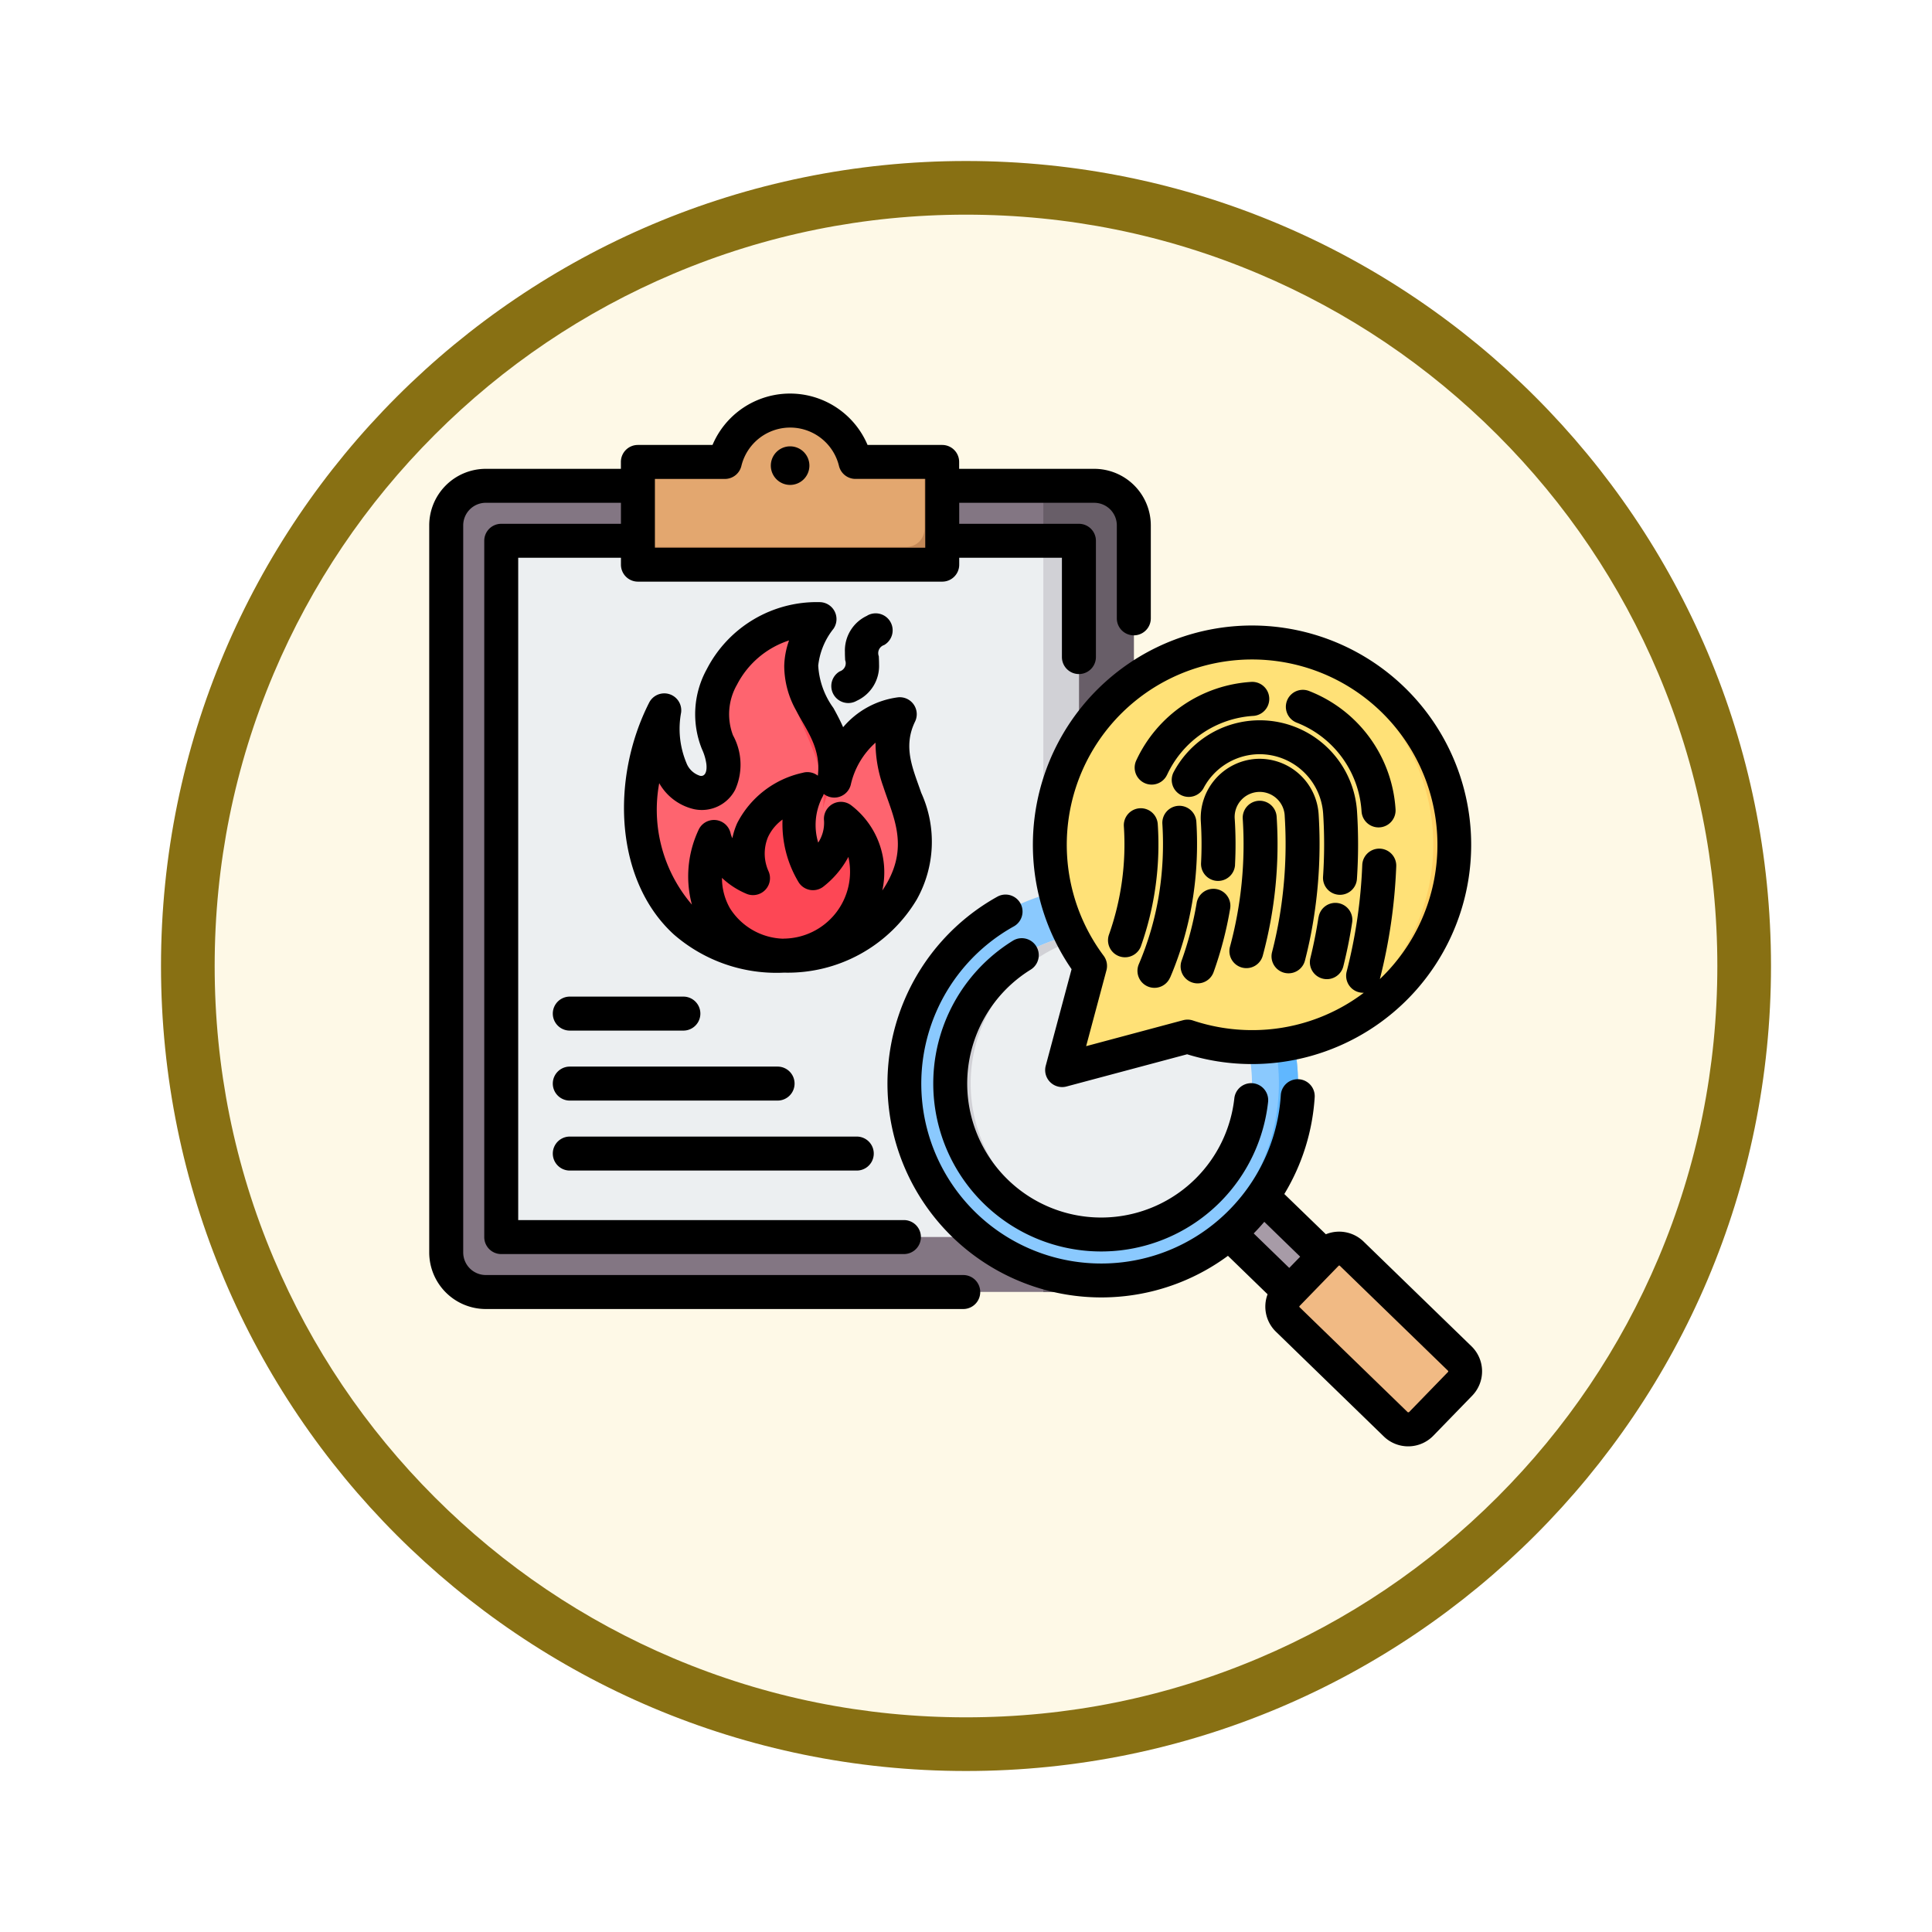<svg xmlns="http://www.w3.org/2000/svg" xmlns:xlink="http://www.w3.org/1999/xlink" width="108" height="108" viewBox="0 0 108 108">
  <defs>
    <filter id="Trazado_904820" x="0" y="0" width="108" height="108" filterUnits="userSpaceOnUse">
      <feOffset dy="3" input="SourceAlpha"/>
      <feGaussianBlur stdDeviation="3" result="blur"/>
      <feFlood flood-opacity="0.161"/>
      <feComposite operator="in" in2="blur"/>
      <feComposite in="SourceGraphic"/>
    </filter>
  </defs>
  <g id="Grupo_1209538" data-name="Grupo 1209538" transform="translate(-191 -7741.783)">
    <g id="Grupo_1209198" data-name="Grupo 1209198" transform="translate(-9 6979.783)">
      <g id="Grupo_1202705" data-name="Grupo 1202705" transform="translate(209 768)">
        <g id="Grupo_1173585" data-name="Grupo 1173585" transform="translate(0 0)">
          <g id="Grupo_1173428" data-name="Grupo 1173428">
            <g id="Grupo_1171958" data-name="Grupo 1171958">
              <g id="Grupo_1167341" data-name="Grupo 1167341">
                <g id="Grupo_1166792" data-name="Grupo 1166792">
                  <g transform="matrix(1, 0, 0, 1, -9, -6)" filter="url(#Trazado_904820)">
                    <g id="Trazado_904820-2" data-name="Trazado 904820" transform="translate(9 6)" fill="#fef9e7">
                      <path d="M 45 88.5 C 39.127 88.5 33.43 87.35 28.068 85.082 C 22.889 82.891 18.236 79.755 14.241 75.759 C 10.245 71.764 7.109 67.111 4.918 61.932 C 2.65 56.57 1.5 50.873 1.5 45 C 1.5 39.127 2.65 33.43 4.918 28.068 C 7.109 22.889 10.245 18.236 14.241 14.241 C 18.236 10.245 22.889 7.109 28.068 4.918 C 33.43 2.65 39.127 1.5 45 1.5 C 50.873 1.5 56.57 2.65 61.932 4.918 C 67.111 7.109 71.764 10.245 75.759 14.241 C 79.755 18.236 82.891 22.889 85.082 28.068 C 87.35 33.43 88.5 39.127 88.5 45 C 88.5 50.873 87.35 56.57 85.082 61.932 C 82.891 67.111 79.755 71.764 75.759 75.759 C 71.764 79.755 67.111 82.891 61.932 85.082 C 56.57 87.35 50.873 88.5 45 88.5 Z" stroke="none"/>
                      <path d="M 45 3 C 39.329 3 33.829 4.11 28.653 6.299 C 23.652 8.415 19.16 11.443 15.302 15.302 C 11.443 19.16 8.415 23.652 6.299 28.653 C 4.11 33.829 3 39.329 3 45 C 3 50.671 4.11 56.171 6.299 61.347 C 8.415 66.348 11.443 70.84 15.302 74.698 C 19.16 78.557 23.652 81.585 28.653 83.701 C 33.829 85.89 39.329 87 45 87 C 50.671 87 56.171 85.89 61.347 83.701 C 66.348 81.585 70.84 78.557 74.698 74.698 C 78.557 70.84 81.585 66.348 83.701 61.347 C 85.89 56.171 87 50.671 87 45 C 87 39.329 85.89 33.829 83.701 28.653 C 81.585 23.652 78.557 19.16 74.698 15.302 C 70.84 11.443 66.348 8.415 61.347 6.299 C 56.171 4.11 50.671 3 45 3 M 45 0 C 69.853 0 90 20.147 90 45 C 90 69.853 69.853 90 45 90 C 20.147 90 -7.62939453125e-06 69.853 -7.62939453125e-06 45 C -7.62939453125e-06 20.147 20.147 0 45 0 Z" stroke="none" fill="#887013"/>
                    </g>
                  </g>
                </g>
              </g>
            </g>
          </g>
        </g>
      </g>
    </g>
    <g id="analysis_13728280" transform="translate(207.994 7756.779)">
      <g id="Grupo_1209537" data-name="Grupo 1209537" transform="translate(7.953 7.954)">
        <g id="Grupo_1209533" data-name="Grupo 1209533" transform="translate(0 0)">
          <path id="Trazado_1048215" data-name="Trazado 1048215" d="M51.232,50.461a2.213,2.213,0,0,1,2.208,2.208V93.313a2.213,2.213,0,0,1-2.208,2.211H17.213A2.213,2.213,0,0,1,15,93.313V52.669a2.213,2.213,0,0,1,2.208-2.208Z" transform="translate(-15.005 -46.254)" fill="#837683" fill-rule="evenodd"/>
          <path id="Trazado_1048216" data-name="Trazado 1048216" d="M296.259,95.525h2.851a2.213,2.213,0,0,0,2.208-2.211V52.669a2.213,2.213,0,0,0-2.208-2.208h-2.851Z" transform="translate(-262.883 -46.254)" fill="#685e68" fill-rule="evenodd"/>
          <path id="Trazado_1048217" data-name="Trazado 1048217" d="M72.192,76.353h-30.3a1,1,0,0,0-1,1v36.928a.994.994,0,0,0,1,.992h30.3a1,1,0,0,0,1-.992V77.348A1,1,0,0,0,72.192,76.353Z" transform="translate(-37.824 -69.073)" fill="#eceff1" fill-rule="evenodd"/>
          <path id="Trazado_1048218" data-name="Trazado 1048218" d="M296.259,115.269h.992c.032,0,.064,0,.093,0a1,1,0,0,0,.9-.989V77.348a1,1,0,0,0-.9-.989.927.927,0,0,0-.093-.006h-.992Z" transform="translate(-262.883 -69.073)" fill="#d1d1d6" fill-rule="evenodd"/>
          <path id="Trazado_1048219" data-name="Trazado 1048219" d="M106.275,17.879h3.151a.973.973,0,0,0,.911-.6,3.756,3.756,0,0,1,6.9,0,.973.973,0,0,0,.911.6H121.3a1,1,0,0,1,1,1V22.63a1,1,0,0,1-1,.992H106.275a.993.993,0,0,1-.992-.992V18.874A1,1,0,0,1,106.275,17.879Z" transform="translate(-94.57 -15.007)" fill="#e3a76f" fill-rule="evenodd"/>
          <path id="Trazado_1048220" data-name="Trazado 1048220" d="M120.305,43.958H105.283a.993.993,0,0,0,.992.992H121.3a1,1,0,0,0,1-.992V40.2a1,1,0,0,0-1-1v3.756a1,1,0,0,1-.992,1Z" transform="translate(-94.57 -36.335)" fill="#c48958" fill-rule="evenodd"/>
        </g>
        <g id="Grupo_1209534" data-name="Grupo 1209534" transform="translate(25.604 26.617)">
          <path id="Trazado_1048221" data-name="Trazado 1048221" d="M379.129,378.714a11.008,11.008,0,0,1-1.867,2.057l5.078,4.978,1.933-1.993Z" transform="translate(-359.878 -362.17)" fill="#a79ba7" fill-rule="evenodd"/>
          <path id="Trazado_1048222" data-name="Trazado 1048222" d="M389.177,378.433a1.276,1.276,0,0,1-.554.741l5.044,5.013.618-.678Z" transform="translate(-369.89 -361.923)" fill="#837683" fill-rule="evenodd"/>
          <path id="Trazado_1048223" data-name="Trazado 1048223" d="M416.606,419.6l2.181-2.25a1,1,0,0,0-.02-1.415l-6.044-5.865a1,1,0,0,0-1.415.022l-2.182,2.248a1,1,0,0,0,.02,1.415l6.044,5.865a1,1,0,0,0,1.415-.02Z" transform="translate(-387.713 -389.559)" fill="#f1ba84" fill-rule="evenodd"/>
          <path id="Trazado_1048224" data-name="Trazado 1048224" d="M432.129,410.073l6.044,5.865a1,1,0,0,1,.02,1.415l-2.181,2.25a1.02,1.02,0,0,1-.27.2,1,1,0,0,0,1.165-.2l2.181-2.25a1,1,0,0,0-.02-1.415l-6.044-5.865a1.006,1.006,0,0,0-1.144-.176A1,1,0,0,1,432.129,410.073Z" transform="translate(-408.013 -389.561)" fill="#e3a76f" fill-rule="evenodd"/>
          <path id="Trazado_1048225" data-name="Trazado 1048225" d="M241.77,239.3a11.005,11.005,0,1,1-11.005,11.005A11,11,0,0,1,241.77,239.3Z" transform="translate(-230.765 -239.302)" fill="#8ac9fe" fill-rule="evenodd"/>
          <path id="Trazado_1048226" data-name="Trazado 1048226" d="M319.529,239.3a11.005,11.005,0,1,1,0,22.01c-.18,0-.357-.005-.535-.013a11.005,11.005,0,0,0,0-21.984C319.172,239.306,319.349,239.3,319.529,239.3Z" transform="translate(-308.524 -239.302)" fill="#60b7ff" fill-rule="evenodd"/>
          <path id="Trazado_1048227" data-name="Trazado 1048227" d="M260.885,260.99a8.431,8.431,0,1,1-8.431,8.431A8.432,8.432,0,0,1,260.885,260.99Z" transform="translate(-249.88 -258.416)" fill="#eceff1" fill-rule="evenodd"/>
          <path id="Trazado_1048228" data-name="Trazado 1048228" d="M260.885,260.99c.191,0,.381.006.57.018a8.431,8.431,0,0,0,0,16.824c-.189.013-.379.02-.57.02a8.431,8.431,0,0,1,0-16.863Z" transform="translate(-249.88 -258.416)" fill="#d1d1d6" fill-rule="evenodd"/>
        </g>
        <path id="Trazado_1048229" data-name="Trazado 1048229" d="M310.613,124.253A11.309,11.309,0,1,1,307,146.284l-6.017,1.611a.593.593,0,0,1-.727-.727l1.295-4.835a11.309,11.309,0,0,1,9.058-18.08Z" transform="translate(-265.567 -111.289)" fill="#ffe177" fill-rule="evenodd"/>
        <path id="Trazado_1048230" data-name="Trazado 1048230" d="M318.2,124.268q.295-.015.593-.015a11.309,11.309,0,0,1,0,22.618q-.3,0-.592-.015a11.309,11.309,0,0,0,0-22.587Zm-3.016,22.015-6.017,1.611a.593.593,0,0,1-.573-.154l-.008-.008,6.044-1.618Q314.9,146.206,315.183,146.284Z" transform="translate(-273.746 -111.289)" fill="#ffd064" fill-rule="evenodd"/>
        <g id="Grupo_1209536" data-name="Grupo 1209536" transform="translate(10.871 11.658)">
          <path id="Trazado_1048231" data-name="Trazado 1048231" d="M117.429,122.278a4.682,4.682,0,0,1,3.38-3.674.153.153,0,0,1,.167.209c-1.344,3.269,2.47,5.683.234,9.643a7.454,7.454,0,0,1-6.6,3.6c-7.633.059-9.367-7.4-7.048-12.932a.153.153,0,0,1,.293.063c-.172,5.123,4.681,4.621,3.039.939-1.212-2.716,1.334-6.78,5.414-6.88a.153.153,0,0,1,.131.236C113.84,117.473,118,118.577,117.429,122.278Z" transform="translate(-106.61 -113.25)" fill="#fe646f" fill-rule="evenodd"/>
          <g id="Grupo_1209535" data-name="Grupo 1209535" transform="translate(0.575 0)">
            <path id="Trazado_1048232" data-name="Trazado 1048232" d="M111.459,120.164q.167-.527.38-1.037a.153.153,0,0,1,.293.063c-.078,2.317.872,3.483,1.784,3.725C113.006,123.18,111.692,122.368,111.459,120.164Zm8.531-6.871q.292-.036.6-.043a.153.153,0,0,1,.136.078.167.167,0,0,1,0,.157c-2.231,4.53,1.54,4.957.986,8.793a5.949,5.949,0,0,0-.66,1.615c.574-3.7-3.634-6.42-1.03-10.408a.153.153,0,0,0,0-.157A.147.147,0,0,0,119.99,113.293Zm4.566,5.46a3.3,3.3,0,0,1,.526-.148.153.153,0,0,1,.167.209c-1.344,3.269,2.47,5.683.234,9.643a7.454,7.454,0,0,1-6.6,3.6q-.23,0-.452-.005a7.407,7.407,0,0,0,6.344-3.6c2.236-3.96-1.578-6.374-.234-9.643A.155.155,0,0,0,124.557,118.753Z" transform="translate(-111.459 -113.25)" fill="#fd4755" fill-rule="evenodd"/>
            <path id="Trazado_1048233" data-name="Trazado 1048233" d="M141.308,202.628c-3.536-.237-5.313-3.344-3.886-6.625a3.946,3.946,0,0,0,2.187,2.292c-.664-1.553-.427-3.931,3.04-4.974a4.923,4.923,0,0,0,.314,4.7,3.753,3.753,0,0,0,1.558-3.037C147.437,197.124,145.873,202.394,141.308,202.628Z" transform="translate(-133.906 -183.819)" fill="#fd4755" fill-rule="evenodd"/>
          </g>
        </g>
      </g>
      <path id="Trazado_1048234" data-name="Trazado 1048234" d="M17.717,13.11H10.164A1.263,1.263,0,0,0,8.9,14.37V55.017a1.264,1.264,0,0,0,1.262,1.262H36.852a.949.949,0,0,1,0,1.9H10.164A3.165,3.165,0,0,1,7,55.017V14.37a3.164,3.164,0,0,1,3.161-3.158h7.553v-.386a.949.949,0,0,1,.949-.949h4.173a4.705,4.705,0,0,1,8.667,0h4.171a.949.949,0,0,1,.949.949v.386h7.556a3.164,3.164,0,0,1,3.158,3.158v5.2a.949.949,0,1,1-1.9,0v-5.2a1.262,1.262,0,0,0-1.259-1.259H36.627v1.174h6.692a.949.949,0,0,1,.949.949v6.5a.949.949,0,1,1-1.9,0V16.183H36.627v.386a.949.949,0,0,1-.949.949H18.666a.949.949,0,0,1-.949-.949v-.386H11.974V53.207H33.535a.949.949,0,0,1,0,1.9H11.025a.949.949,0,0,1-.949-.949V15.234a.949.949,0,0,1,.949-.949h6.692Zm17.011,2.51V11.775h-3.9a.949.949,0,0,1-.923-.726,2.807,2.807,0,0,0-5.455,0,.949.949,0,0,1-.923.728H19.616V15.62Zm-7.556-3.509a1.078,1.078,0,1,1,1.08-1.08A1.08,1.08,0,0,1,27.172,12.111ZM51.649,55.205a11.894,11.894,0,0,1-5.733,2.25,12.065,12.065,0,0,1-1.353.076,11.955,11.955,0,0,1-5.808-22.4.949.949,0,0,1,.924,1.659,10.055,10.055,0,0,0,4.884,18.845,10.188,10.188,0,0,0,1.14-.064,10.01,10.01,0,0,0,5.392-2.346,10.117,10.117,0,0,0,1.708-1.88,10,10,0,0,0,1.8-5.123.949.949,0,1,1,1.895.119A11.886,11.886,0,0,1,54.8,51.75L57.123,54a1.961,1.961,0,0,1,2.1.4h0l6.042,5.864a1.953,1.953,0,0,1,.04,2.757h0l-2.181,2.246h0a1.957,1.957,0,0,1-2.753.045l0,0-6.039-5.864a1.953,1.953,0,0,1-.467-2.093Zm2.032-1.9q-.284.335-.592.648l1.987,1.929.611-.629Zm8.087,10.642L63.949,61.7a.051.051,0,0,0,0-.072h0l-6.043-5.865a.051.051,0,0,0-.072,0h0l-2.181,2.247,0,0a.047.047,0,0,0,0,.067l0,0,6.039,5.864a.053.053,0,0,0,.072,0ZM30.137,25.656a4.829,4.829,0,0,1,3.074-1.672.949.949,0,0,1,.946,1.36c-.7,1.441-.1,2.671.346,3.978a6.6,6.6,0,0,1-.251,5.968,8.4,8.4,0,0,1-7.417,4.085,8.736,8.736,0,0,1-6.153-2.127c-3.3-3-3.563-8.681-1.389-12.964a.949.949,0,0,1,1.788.549,4.946,4.946,0,0,0,.293,2.812,1.2,1.2,0,0,0,.773.729c.288.049.4-.269.34-.7a2.938,2.938,0,0,0-.242-.794,5.21,5.21,0,0,1,.27-4.467,6.912,6.912,0,0,1,6.323-3.749.949.949,0,0,1,.757,1.493,3.988,3.988,0,0,0-.85,2.055,4.454,4.454,0,0,0,.849,2.368c.192.348.38.7.543,1.075Zm-1.413,2.709c.189-1.57-.669-2.579-1.217-3.652a5.121,5.121,0,0,1-.662-2.474,4.528,4.528,0,0,1,.27-1.435,5.018,5.018,0,0,0-2.908,2.47,3.316,3.316,0,0,0-.227,2.832,3.423,3.423,0,0,1,.129,3.032,2.1,2.1,0,0,1-2.278,1.105,3.006,3.006,0,0,1-1.974-1.46,8.146,8.146,0,0,0,1.827,6.79,6.108,6.108,0,0,1,.362-4.155.949.949,0,0,1,1.8.167,1.3,1.3,0,0,0,.1.275,3.978,3.978,0,0,1,.267-.837,5.4,5.4,0,0,1,3.663-2.819A.949.949,0,0,1,28.724,28.366Zm3.6,6.424q.145-.209.271-.434C33.8,32.222,32.911,30.6,32.39,29a7.369,7.369,0,0,1-.442-2.481,4.459,4.459,0,0,0-1.383,2.353.95.95,0,0,1-1.511.512.946.946,0,0,1-.1.222,3.411,3.411,0,0,0-.21,2.5,2.016,2.016,0,0,0,.326-1.226.949.949,0,0,1,1.506-.868,4.713,4.713,0,0,1,1.75,4.776Zm-5.519,2.684h0a3.738,3.738,0,0,0,3.626-4.568,5.215,5.215,0,0,1-1.415,1.675.949.949,0,0,1-1.355-.239,6.313,6.313,0,0,1-.911-3.524,2.53,2.53,0,0,0-.813.982,2.4,2.4,0,0,0,.035,1.919.949.949,0,0,1-1.2,1.265,4.558,4.558,0,0,1-1.407-.905,3.4,3.4,0,0,0,.447,1.7,3.644,3.644,0,0,0,2.99,1.7Zm4.677-18.056a.949.949,0,1,1,.949,1.644.476.476,0,0,0-.3.626c.007.149.015.3.014.446A2.139,2.139,0,0,1,30.9,24.177a.949.949,0,0,1-.949-1.644.476.476,0,0,0,.3-.625c-.007-.149-.015-.3-.013-.447a2.14,2.14,0,0,1,1.253-2.043ZM52.006,46.4a.949.949,0,1,1,1.887.206,9.387,9.387,0,1,1-14.269-9.014.949.949,0,0,1,1,1.614A7.489,7.489,0,1,0,52.006,46.4ZM14.858,42.615a.949.949,0,0,1,0-1.9h6.349a.949.949,0,0,1,0,1.9Zm0,3.912a.949.949,0,1,1,0-1.9H26.473a.949.949,0,1,1,0,1.9Zm0,3.912a.949.949,0,1,1,0-1.9H30.9a.949.949,0,1,1,0,1.9ZM53,19.97a12.258,12.258,0,1,1-3.633,23.969l-6.74,1.8a.949.949,0,0,1-1.163-1.163l1.444-5.393A12.259,12.259,0,0,1,53,19.97Zm7.136,19.769A10.36,10.36,0,1,0,44.7,38.43a.949.949,0,0,1,.157.815l-1.135,4.24,5.422-1.451a.949.949,0,0,1,.546.016A10.441,10.441,0,0,0,53,42.588,10.314,10.314,0,0,0,59.244,40.5a.95.95,0,0,1-.958-1.186,28.368,28.368,0,0,0,.871-5.958.949.949,0,1,1,1.9.076,30.269,30.269,0,0,1-.918,6.311Zm-7.66-8.963a.949.949,0,1,1,1.895-.119,23.857,23.857,0,0,1-.775,7.767.949.949,0,0,1-1.832-.5,21.955,21.955,0,0,0,.712-7.148Zm-5.687,7.11A.949.949,0,0,1,45,37.247a15.122,15.122,0,0,0,.83-6.053.949.949,0,0,1,1.895-.119,17.015,17.015,0,0,1-.937,6.811Zm1.457-9.572a.949.949,0,0,1-1.723-.8,7.6,7.6,0,0,1,6.425-4.391.949.949,0,1,1,.118,1.9,5.7,5.7,0,0,0-4.82,3.295ZM55.492,25.4a.949.949,0,1,1,.688-1.77,7.609,7.609,0,0,1,4.838,6.615.949.949,0,0,1-1.9.119A5.71,5.71,0,0,0,55.492,25.4ZM48.414,39.647a.949.949,0,1,1-1.747-.744,16.761,16.761,0,0,0,1.109-3.784,17.9,17.9,0,0,0,.207-4.06.949.949,0,1,1,1.9-.117,19.789,19.789,0,0,1-.23,4.492h0a18.664,18.664,0,0,1-1.234,4.213Zm1.88-10.6a.949.949,0,1,1-1.671-.9,5.449,5.449,0,0,1,10.243,2.234,28.962,28.962,0,0,1-.007,3.758.949.949,0,0,1-1.894-.127,27.048,27.048,0,0,0,.007-3.512h0A3.564,3.564,0,0,0,53.2,27.171h0A3.561,3.561,0,0,0,50.294,29.045Zm.552,10.3a.949.949,0,0,1-1.787-.642,18.791,18.791,0,0,0,.841-3.225.949.949,0,1,1,1.872.316,20.683,20.683,0,0,1-.926,3.551Zm1.2-6a.949.949,0,0,1-1.9-.1,20.183,20.183,0,0,0-.013-2.32h0a3.312,3.312,0,0,1,3.085-3.5h0a3.311,3.311,0,0,1,3.5,3.085h0a26.52,26.52,0,0,1-.313,6.059q-.179,1.077-.452,2.13a.949.949,0,1,1-1.838-.475q.251-.973.418-1.969v0a24.628,24.628,0,0,0,.29-5.625,1.4,1.4,0,1,0-2.793.174,22.066,22.066,0,0,1,.014,2.539Zm4.669,2.934a.949.949,0,1,1,1.877.287q-.189,1.237-.493,2.452a.949.949,0,1,1-1.842-.459Q56.534,37.427,56.711,36.277Z" transform="translate(0 0)" fill-rule="evenodd"/>
    </g>
  </g>
</svg>

